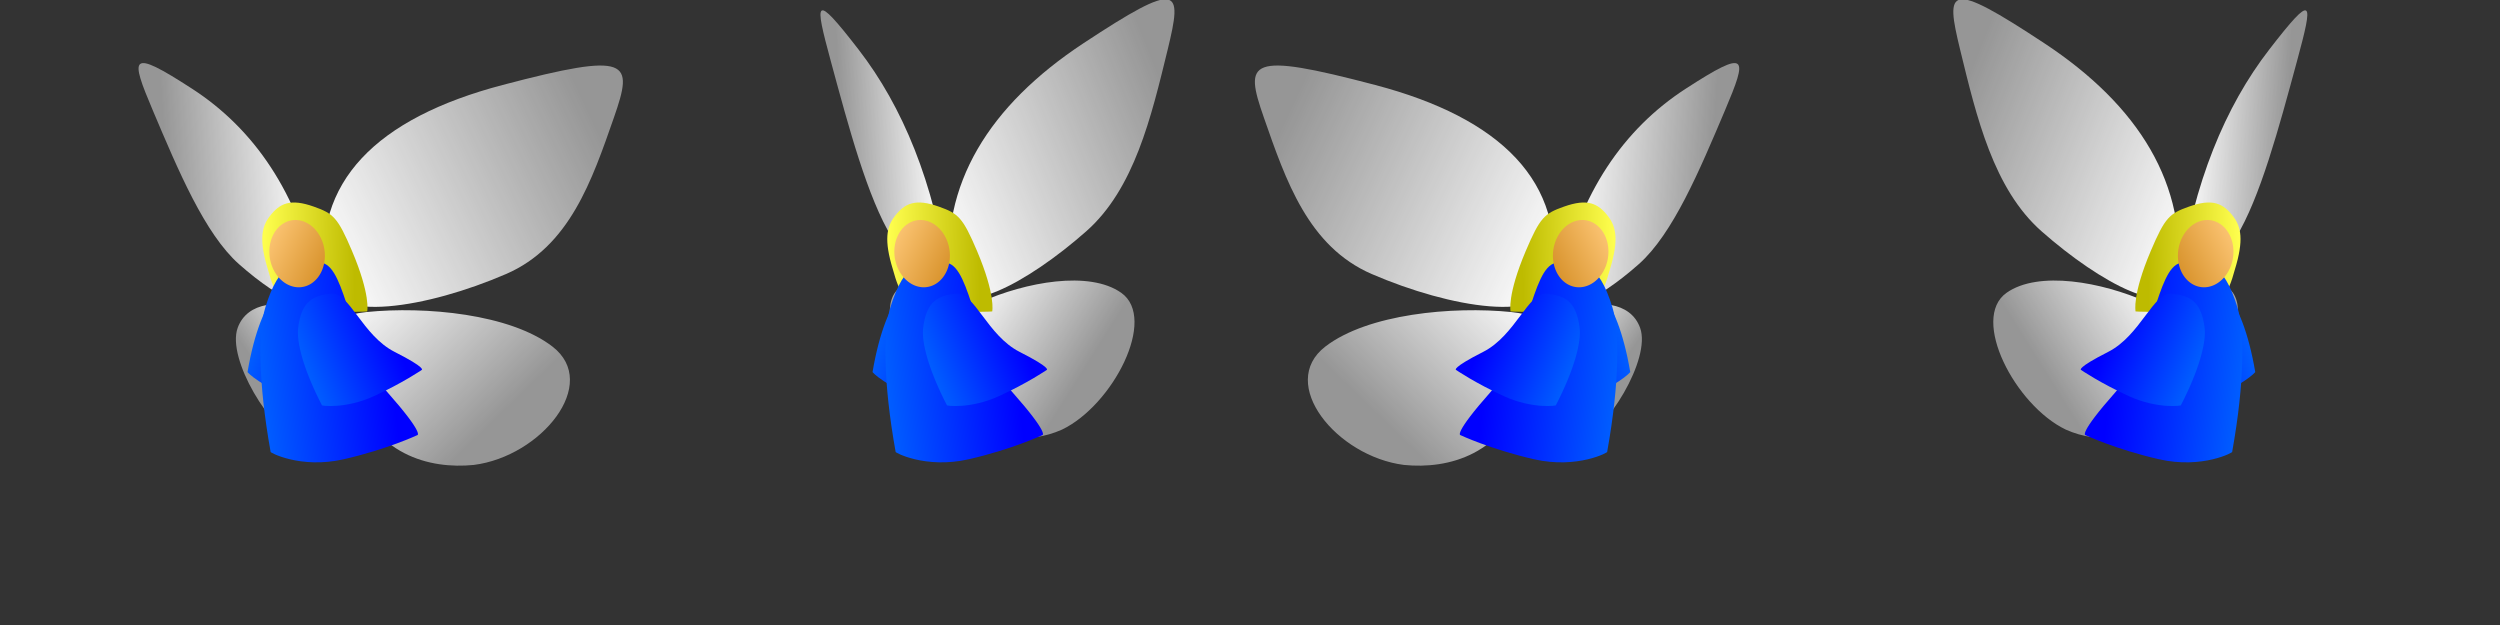 <?xml version="1.0" encoding="UTF-8" standalone="no"?>
<!-- Created with Inkscape (http://www.inkscape.org/) -->
<svg
   xmlns:dc="http://purl.org/dc/elements/1.1/"
   xmlns:cc="http://web.resource.org/cc/"
   xmlns:rdf="http://www.w3.org/1999/02/22-rdf-syntax-ns#"
   xmlns:svg="http://www.w3.org/2000/svg"
   xmlns="http://www.w3.org/2000/svg"
   xmlns:xlink="http://www.w3.org/1999/xlink"
   xmlns:sodipodi="http://inkscape.sourceforge.net/DTD/sodipodi-0.dtd"
   xmlns:inkscape="http://www.inkscape.org/namespaces/inkscape"
   width="256"
   height="64"
   id="svg2"
   sodipodi:version="0.32"
   inkscape:version="0.43"
   version="1.0"
   sodipodi:docbase="/home/nili/proj/grt/data"
   sodipodi:docname="fairy.svg"
   inkscape:export-filename="/home/nili/proj/grt/data/fairy.png"
   inkscape:export-xdpi="90"
   inkscape:export-ydpi="90">
  <rect width="100%" height="100%" fill="#333333" stroke="none"/>
  <defs
     id="defs4">
    <linearGradient
       id="linearGradient7501">
      <stop
         style="stop-color:#fac270;stop-opacity:1;"
         offset="0"
         id="stop7503" />
      <stop
         style="stop-color:#d9942e;stop-opacity:1;"
         offset="1"
         id="stop7505" />
    </linearGradient>
    <linearGradient
       id="linearGradient7493">
      <stop
         style="stop-color:#ffcd32;stop-opacity:1;"
         offset="0"
         id="stop7495" />
      <stop
         style="stop-color:#0000ff;stop-opacity:0;"
         offset="1"
         id="stop7497" />
    </linearGradient>
    <linearGradient
       id="linearGradient6612">
      <stop
         id="stop6614"
         offset="0"
         style="stop-color:#0000ff;stop-opacity:1;" />
      <stop
         id="stop6616"
         offset="1"
         style="stop-color:#005cff;stop-opacity:1;" />
    </linearGradient>
    <linearGradient
       id="linearGradient4846">
      <stop
         style="stop-color:#bebb00;stop-opacity:1;"
         offset="0"
         id="stop4848" />
      <stop
         style="stop-color:#ffff4f;stop-opacity:1;"
         offset="1"
         id="stop4850" />
    </linearGradient>
    <linearGradient
       id="linearGradient2182">
      <stop
         style="stop-color:#ffffff;stop-opacity:1;"
         offset="0"
         id="stop2184" />
      <stop
         style="stop-color:#ffffff;stop-opacity:0.485;"
         offset="1"
         id="stop2186" />
    </linearGradient>
    <linearGradient
       inkscape:collect="always"
       xlink:href="#linearGradient2182"
       id="linearGradient3947"
       gradientUnits="userSpaceOnUse"
       gradientTransform="translate(14.032,-10.096)"
       x1="13.176"
       y1="33.283"
       x2="37.134"
       y2="24.727" />
    <linearGradient
       inkscape:collect="always"
       xlink:href="#linearGradient2182"
       id="linearGradient3949"
       gradientUnits="userSpaceOnUse"
       gradientTransform="matrix(0.271,0.611,-0.611,0.271,46.549,10.05)"
       x1="13.176"
       y1="33.283"
       x2="37.134"
       y2="24.727" />
    <linearGradient
       inkscape:collect="always"
       xlink:href="#linearGradient2182"
       id="linearGradient3957"
       gradientUnits="userSpaceOnUse"
       gradientTransform="translate(14.032,-10.096)"
       x1="13.176"
       y1="33.283"
       x2="37.134"
       y2="24.727" />
    <linearGradient
       inkscape:collect="always"
       xlink:href="#linearGradient2182"
       id="linearGradient3959"
       gradientUnits="userSpaceOnUse"
       gradientTransform="matrix(0.271,0.611,-0.611,0.271,46.549,10.05)"
       x1="13.176"
       y1="33.283"
       x2="37.134"
       y2="24.727" />
    <linearGradient
       inkscape:collect="always"
       xlink:href="#linearGradient2182"
       id="linearGradient3967"
       gradientUnits="userSpaceOnUse"
       gradientTransform="translate(14.032,-10.096)"
       x1="13.176"
       y1="33.283"
       x2="37.134"
       y2="24.727" />
    <linearGradient
       inkscape:collect="always"
       xlink:href="#linearGradient2182"
       id="linearGradient3969"
       gradientUnits="userSpaceOnUse"
       gradientTransform="matrix(0.271,0.611,-0.611,0.271,46.549,10.05)"
       x1="13.176"
       y1="33.283"
       x2="37.134"
       y2="24.727" />
    <linearGradient
       inkscape:collect="always"
       xlink:href="#linearGradient6612"
       id="linearGradient4852"
       x1="66.388"
       y1="31.348"
       x2="54.41"
       y2="31.348"
       gradientUnits="userSpaceOnUse"
       gradientTransform="matrix(1.099,-0.111,0.111,1.099,-36.469,9.232)" />
    <linearGradient
       inkscape:collect="always"
       xlink:href="#linearGradient6612"
       id="linearGradient4856"
       gradientUnits="userSpaceOnUse"
       gradientTransform="matrix(0.75,-0.257,0.23,0.576,-16.865,32.916)"
       x1="66.388"
       y1="31.348"
       x2="54.41"
       y2="31.348" />
    <linearGradient
       inkscape:collect="always"
       xlink:href="#linearGradient6612"
       id="linearGradient4860"
       gradientUnits="userSpaceOnUse"
       gradientTransform="matrix(0.753,0.246,-0.163,0.598,-9.26,1.224)"
       x1="66.388"
       y1="31.348"
       x2="54.41"
       y2="31.348" />
    <linearGradient
       inkscape:collect="always"
       xlink:href="#linearGradient4846"
       id="linearGradient4864"
       gradientUnits="userSpaceOnUse"
       gradientTransform="matrix(0.796,0.151,-1.529959e-2,0.59,-15.981,-1.418)"
       x1="66.388"
       y1="31.348"
       x2="54.41"
       y2="31.348" />
    <linearGradient
       inkscape:collect="always"
       xlink:href="#linearGradient7501"
       id="linearGradient7507"
       x1="53.785"
       y1="22.859"
       x2="60.138"
       y2="22.859"
       gradientUnits="userSpaceOnUse" />
    <linearGradient
       inkscape:collect="always"
       xlink:href="#linearGradient2182"
       id="linearGradient7646"
       gradientUnits="userSpaceOnUse"
       gradientTransform="translate(14.032,-10.096)"
       x1="13.176"
       y1="33.283"
       x2="37.134"
       y2="24.727" />
    <linearGradient
       inkscape:collect="always"
       xlink:href="#linearGradient2182"
       id="linearGradient7648"
       gradientUnits="userSpaceOnUse"
       gradientTransform="matrix(0.271,0.611,-0.611,0.271,46.549,10.05)"
       x1="13.176"
       y1="33.283"
       x2="37.134"
       y2="24.727" />
    <linearGradient
       inkscape:collect="always"
       xlink:href="#linearGradient2182"
       id="linearGradient7650"
       gradientUnits="userSpaceOnUse"
       gradientTransform="translate(14.032,-10.096)"
       x1="13.176"
       y1="33.283"
       x2="37.134"
       y2="24.727" />
    <linearGradient
       inkscape:collect="always"
       xlink:href="#linearGradient2182"
       id="linearGradient7652"
       gradientUnits="userSpaceOnUse"
       gradientTransform="matrix(0.271,0.611,-0.611,0.271,46.549,10.05)"
       x1="13.176"
       y1="33.283"
       x2="37.134"
       y2="24.727" />
    <linearGradient
       inkscape:collect="always"
       xlink:href="#linearGradient6612"
       id="linearGradient7654"
       gradientUnits="userSpaceOnUse"
       gradientTransform="matrix(0.753,0.246,-0.163,0.598,54.741,1.224)"
       x1="66.388"
       y1="31.348"
       x2="54.41"
       y2="31.348" />
    <linearGradient
       inkscape:collect="always"
       xlink:href="#linearGradient4846"
       id="linearGradient7656"
       gradientUnits="userSpaceOnUse"
       gradientTransform="matrix(0.796,0.151,-1.529959e-2,0.59,48.019,-1.418)"
       x1="66.388"
       y1="31.348"
       x2="54.41"
       y2="31.348" />
    <linearGradient
       inkscape:collect="always"
       xlink:href="#linearGradient6612"
       id="linearGradient7658"
       gradientUnits="userSpaceOnUse"
       gradientTransform="matrix(1.099,-0.111,0.111,1.099,27.531,9.232)"
       x1="66.388"
       y1="31.348"
       x2="54.41"
       y2="31.348" />
    <linearGradient
       inkscape:collect="always"
       xlink:href="#linearGradient6612"
       id="linearGradient7660"
       gradientUnits="userSpaceOnUse"
       gradientTransform="matrix(0.75,-0.257,0.23,0.576,47.135,32.916)"
       x1="66.388"
       y1="31.348"
       x2="54.41"
       y2="31.348" />
    <linearGradient
       inkscape:collect="always"
       xlink:href="#linearGradient7501"
       id="linearGradient7662"
       gradientUnits="userSpaceOnUse"
       x1="53.785"
       y1="22.859"
       x2="60.138"
       y2="22.859" />
    <linearGradient
       inkscape:collect="always"
       xlink:href="#linearGradient2182"
       id="linearGradient7686"
       gradientUnits="userSpaceOnUse"
       gradientTransform="translate(14.032,-10.096)"
       x1="13.176"
       y1="33.283"
       x2="37.134"
       y2="24.727" />
    <linearGradient
       inkscape:collect="always"
       xlink:href="#linearGradient2182"
       id="linearGradient7688"
       gradientUnits="userSpaceOnUse"
       gradientTransform="matrix(0.271,0.611,-0.611,0.271,46.549,10.05)"
       x1="13.176"
       y1="33.283"
       x2="37.134"
       y2="24.727" />
    <linearGradient
       inkscape:collect="always"
       xlink:href="#linearGradient2182"
       id="linearGradient7690"
       gradientUnits="userSpaceOnUse"
       gradientTransform="translate(14.032,-10.096)"
       x1="13.176"
       y1="33.283"
       x2="37.134"
       y2="24.727" />
    <linearGradient
       inkscape:collect="always"
       xlink:href="#linearGradient2182"
       id="linearGradient7692"
       gradientUnits="userSpaceOnUse"
       gradientTransform="matrix(0.271,0.611,-0.611,0.271,46.549,10.05)"
       x1="13.176"
       y1="33.283"
       x2="37.134"
       y2="24.727" />
    <linearGradient
       inkscape:collect="always"
       xlink:href="#linearGradient6612"
       id="linearGradient7694"
       gradientUnits="userSpaceOnUse"
       gradientTransform="matrix(-0.753,0.246,0.163,0.598,265.545,1.224)"
       x1="66.388"
       y1="31.348"
       x2="54.41"
       y2="31.348" />
    <linearGradient
       inkscape:collect="always"
       xlink:href="#linearGradient4846"
       id="linearGradient7696"
       gradientUnits="userSpaceOnUse"
       gradientTransform="matrix(-0.796,0.151,1.529959e-2,0.59,272.267,-1.418)"
       x1="66.388"
       y1="31.348"
       x2="54.41"
       y2="31.348" />
    <linearGradient
       inkscape:collect="always"
       xlink:href="#linearGradient6612"
       id="linearGradient7698"
       gradientUnits="userSpaceOnUse"
       gradientTransform="matrix(-1.099,-0.111,-0.111,1.099,292.755,9.232)"
       x1="66.388"
       y1="31.348"
       x2="54.41"
       y2="31.348" />
    <linearGradient
       inkscape:collect="always"
       xlink:href="#linearGradient6612"
       id="linearGradient7700"
       gradientUnits="userSpaceOnUse"
       gradientTransform="matrix(-0.75,-0.257,-0.23,0.576,273.151,32.916)"
       x1="66.388"
       y1="31.348"
       x2="54.41"
       y2="31.348" />
    <linearGradient
       inkscape:collect="always"
       xlink:href="#linearGradient7501"
       id="linearGradient7702"
       gradientUnits="userSpaceOnUse"
       x1="53.785"
       y1="22.859"
       x2="60.138"
       y2="22.859" />
    <linearGradient
       inkscape:collect="always"
       xlink:href="#linearGradient2182"
       id="linearGradient7744"
       gradientUnits="userSpaceOnUse"
       gradientTransform="translate(14.032,-10.096)"
       x1="13.176"
       y1="33.283"
       x2="37.134"
       y2="24.727" />
    <linearGradient
       inkscape:collect="always"
       xlink:href="#linearGradient2182"
       id="linearGradient7746"
       gradientUnits="userSpaceOnUse"
       gradientTransform="matrix(0.271,0.611,-0.611,0.271,46.549,10.05)"
       x1="13.176"
       y1="33.283"
       x2="37.134"
       y2="24.727" />
    <linearGradient
       inkscape:collect="always"
       xlink:href="#linearGradient2182"
       id="linearGradient7748"
       gradientUnits="userSpaceOnUse"
       gradientTransform="translate(14.032,-10.096)"
       x1="13.176"
       y1="33.283"
       x2="37.134"
       y2="24.727" />
    <linearGradient
       inkscape:collect="always"
       xlink:href="#linearGradient2182"
       id="linearGradient7750"
       gradientUnits="userSpaceOnUse"
       gradientTransform="matrix(0.271,0.611,-0.611,0.271,46.549,10.05)"
       x1="13.176"
       y1="33.283"
       x2="37.134"
       y2="24.727" />
    <linearGradient
       inkscape:collect="always"
       xlink:href="#linearGradient6612"
       id="linearGradient7752"
       gradientUnits="userSpaceOnUse"
       gradientTransform="matrix(-0.753,0.246,0.163,0.598,201.545,1.224)"
       x1="66.388"
       y1="31.348"
       x2="54.41"
       y2="31.348" />
    <linearGradient
       inkscape:collect="always"
       xlink:href="#linearGradient4846"
       id="linearGradient7754"
       gradientUnits="userSpaceOnUse"
       gradientTransform="matrix(-0.796,0.151,1.529959e-2,0.59,208.267,-1.418)"
       x1="66.388"
       y1="31.348"
       x2="54.41"
       y2="31.348" />
    <linearGradient
       inkscape:collect="always"
       xlink:href="#linearGradient6612"
       id="linearGradient7756"
       gradientUnits="userSpaceOnUse"
       gradientTransform="matrix(-1.099,-0.111,-0.111,1.099,228.755,9.232)"
       x1="66.388"
       y1="31.348"
       x2="54.41"
       y2="31.348" />
    <linearGradient
       inkscape:collect="always"
       xlink:href="#linearGradient6612"
       id="linearGradient7758"
       gradientUnits="userSpaceOnUse"
       gradientTransform="matrix(-0.75,-0.257,-0.23,0.576,209.151,32.916)"
       x1="66.388"
       y1="31.348"
       x2="54.41"
       y2="31.348" />
    <linearGradient
       inkscape:collect="always"
       xlink:href="#linearGradient7501"
       id="linearGradient7760"
       gradientUnits="userSpaceOnUse"
       x1="53.785"
       y1="22.859"
       x2="60.138"
       y2="22.859" />
    <linearGradient
       inkscape:collect="always"
       xlink:href="#linearGradient2182"
       id="linearGradient7788"
       gradientUnits="userSpaceOnUse"
       gradientTransform="translate(14.032,-10.096)"
       x1="13.176"
       y1="33.283"
       x2="37.134"
       y2="24.727" />
    <linearGradient
       inkscape:collect="always"
       xlink:href="#linearGradient2182"
       id="linearGradient7790"
       gradientUnits="userSpaceOnUse"
       gradientTransform="matrix(0.271,0.611,-0.611,0.271,46.549,10.05)"
       x1="13.176"
       y1="33.283"
       x2="37.134"
       y2="24.727" />
    <linearGradient
       inkscape:collect="always"
       xlink:href="#linearGradient2182"
       id="linearGradient7792"
       gradientUnits="userSpaceOnUse"
       gradientTransform="translate(14.032,-10.096)"
       x1="13.176"
       y1="33.283"
       x2="37.134"
       y2="24.727" />
    <linearGradient
       inkscape:collect="always"
       xlink:href="#linearGradient2182"
       id="linearGradient7794"
       gradientUnits="userSpaceOnUse"
       gradientTransform="matrix(0.271,0.611,-0.611,0.271,46.549,10.05)"
       x1="13.176"
       y1="33.283"
       x2="37.134"
       y2="24.727" />
    <linearGradient
       inkscape:collect="always"
       xlink:href="#linearGradient6612"
       id="linearGradient7796"
       gradientUnits="userSpaceOnUse"
       gradientTransform="matrix(-0.753,0.246,0.163,0.598,265.545,1.224)"
       x1="66.388"
       y1="31.348"
       x2="54.41"
       y2="31.348" />
    <linearGradient
       inkscape:collect="always"
       xlink:href="#linearGradient4846"
       id="linearGradient7798"
       gradientUnits="userSpaceOnUse"
       gradientTransform="matrix(-0.796,0.151,1.529959e-2,0.59,272.267,-1.418)"
       x1="66.388"
       y1="31.348"
       x2="54.41"
       y2="31.348" />
    <linearGradient
       inkscape:collect="always"
       xlink:href="#linearGradient6612"
       id="linearGradient7800"
       gradientUnits="userSpaceOnUse"
       gradientTransform="matrix(-1.099,-0.111,-0.111,1.099,292.755,9.232)"
       x1="66.388"
       y1="31.348"
       x2="54.41"
       y2="31.348" />
    <linearGradient
       inkscape:collect="always"
       xlink:href="#linearGradient6612"
       id="linearGradient7802"
       gradientUnits="userSpaceOnUse"
       gradientTransform="matrix(-0.75,-0.257,-0.23,0.576,273.151,32.916)"
       x1="66.388"
       y1="31.348"
       x2="54.41"
       y2="31.348" />
    <linearGradient
       inkscape:collect="always"
       xlink:href="#linearGradient7501"
       id="linearGradient7804"
       gradientUnits="userSpaceOnUse"
       x1="53.785"
       y1="22.859"
       x2="60.138"
       y2="22.859" />
    <linearGradient
       inkscape:collect="always"
       xlink:href="#linearGradient2182"
       id="linearGradient7824"
       gradientUnits="userSpaceOnUse"
       gradientTransform="translate(14.032,-10.096)"
       x1="13.176"
       y1="33.283"
       x2="37.134"
       y2="24.727" />
    <linearGradient
       inkscape:collect="always"
       xlink:href="#linearGradient2182"
       id="linearGradient7826"
       gradientUnits="userSpaceOnUse"
       gradientTransform="matrix(0.271,0.611,-0.611,0.271,46.549,10.05)"
       x1="13.176"
       y1="33.283"
       x2="37.134"
       y2="24.727" />
    <linearGradient
       inkscape:collect="always"
       xlink:href="#linearGradient2182"
       id="linearGradient7828"
       gradientUnits="userSpaceOnUse"
       gradientTransform="translate(14.032,-10.096)"
       x1="13.176"
       y1="33.283"
       x2="37.134"
       y2="24.727" />
    <linearGradient
       inkscape:collect="always"
       xlink:href="#linearGradient2182"
       id="linearGradient7830"
       gradientUnits="userSpaceOnUse"
       gradientTransform="matrix(0.271,0.611,-0.611,0.271,46.549,10.05)"
       x1="13.176"
       y1="33.283"
       x2="37.134"
       y2="24.727" />
    <linearGradient
       inkscape:collect="always"
       xlink:href="#linearGradient6612"
       id="linearGradient7832"
       gradientUnits="userSpaceOnUse"
       gradientTransform="matrix(-0.753,0.246,0.163,0.598,201.545,1.224)"
       x1="66.388"
       y1="31.348"
       x2="54.41"
       y2="31.348" />
    <linearGradient
       inkscape:collect="always"
       xlink:href="#linearGradient4846"
       id="linearGradient7834"
       gradientUnits="userSpaceOnUse"
       gradientTransform="matrix(-0.796,0.151,1.529959e-2,0.59,208.267,-1.418)"
       x1="66.388"
       y1="31.348"
       x2="54.41"
       y2="31.348" />
    <linearGradient
       inkscape:collect="always"
       xlink:href="#linearGradient6612"
       id="linearGradient7836"
       gradientUnits="userSpaceOnUse"
       gradientTransform="matrix(-1.099,-0.111,-0.111,1.099,228.755,9.232)"
       x1="66.388"
       y1="31.348"
       x2="54.41"
       y2="31.348" />
    <linearGradient
       inkscape:collect="always"
       xlink:href="#linearGradient6612"
       id="linearGradient7838"
       gradientUnits="userSpaceOnUse"
       gradientTransform="matrix(-0.75,-0.257,-0.23,0.576,209.151,32.916)"
       x1="66.388"
       y1="31.348"
       x2="54.41"
       y2="31.348" />
    <linearGradient
       inkscape:collect="always"
       xlink:href="#linearGradient7501"
       id="linearGradient7840"
       gradientUnits="userSpaceOnUse"
       x1="53.785"
       y1="22.859"
       x2="60.138"
       y2="22.859" />
  </defs>
  <sodipodi:namedview
     id="base"
     pagecolor="#000000"
     bordercolor="#666666"
     borderopacity="1.0"
     inkscape:pageopacity="0"
     inkscape:pageshadow="2"
     inkscape:zoom="2.921875"
     inkscape:cx="116.05233"
     inkscape:cy="33.39275"
     inkscape:document-units="px"
     inkscape:current-layer="layer1"
     showguides="true"
     inkscape:guide-bbox="true"
     inkscape:window-width="1016"
     inkscape:window-height="735"
     inkscape:window-x="0"
     inkscape:window-y="0"
     inkscape:grid-bbox="true"
     gridspacingx="64px"
     gridspacingy="64px"
     inkscape:grid-points="true"
     showgrid="true">
    <sodipodi:guide
       orientation="vertical"
       position="15.914"
       id="guide7509" />
    <sodipodi:guide
       orientation="vertical"
       position="48.086"
       id="guide7511" />
    <sodipodi:guide
       orientation="horizontal"
       position="15.851"
       id="guide7515" />
    <sodipodi:guide
       orientation="horizontal"
       position="47.796"
       id="guide7517" />
  </sodipodi:namedview>
  <g
     inkscape:label="Layer 1"
     inkscape:groupmode="layer"
     id="layer1">
    <g
       id="g3943"
       transform="matrix(0.993,0.12,-0.12,0.993,3.041,-56.348)">
      <path
         sodipodi:nodetypes="csssc"
         id="path1307"
         d="M 52.193,12.749 C 50.139,18.351 48.021,24.299 42.695,26.353 C 36.129,28.885 28.195,29.634 27.893,25.583 C 27.209,16.387 32.808,10.994 43.209,8.898 C 53.823,6.759 54.062,7.649 52.193,12.749 z "
         style="fill:url(#linearGradient3947);fill-opacity:1;stroke-width:70.866;stroke-linejoin:round;stroke-miterlimit:4" />
      <path
         style="fill:url(#linearGradient3949);fill-opacity:1;stroke-width:70.866;stroke-linejoin:round;stroke-miterlimit:4"
         d="M 39.247,43.707 C 35.618,43.782 31.082,42.047 29.517,35.524 C 28.419,30.951 27.49,28.882 31.118,28.802 C 35.976,28.698 42.86,30.061 46.188,33.384 C 49.978,37.169 44.789,43.432 39.247,43.707 z "
         id="path3939"
         sodipodi:nodetypes="csssc" />
    </g>
    <g
       transform="matrix(1.246,-0.102,5.754712e-2,1.106,-2.905,3.273)"
       id="g3951">
      <path
         style="fill:url(#linearGradient3957);fill-opacity:1;stroke-width:70.866;stroke-linejoin:round;stroke-miterlimit:4"
         d="M 52.193,12.749 C 50.139,18.351 48.021,24.299 42.695,26.353 C 36.129,28.885 28.195,29.634 27.893,25.583 C 27.209,16.387 32.808,10.994 43.209,8.898 C 53.823,6.759 54.062,7.649 52.193,12.749 z "
         id="path3953"
         sodipodi:nodetypes="csssc" />
      <path
         sodipodi:nodetypes="csssc"
         id="path3955"
         d="M 39.247,43.707 C 35.618,43.782 31.082,42.047 29.517,35.524 C 28.419,30.951 27.49,28.882 31.118,28.802 C 35.976,28.698 42.86,30.061 46.188,33.384 C 49.978,37.169 44.789,43.432 39.247,43.707 z "
         style="fill:url(#linearGradient3959);fill-opacity:1;stroke-width:70.866;stroke-linejoin:round;stroke-miterlimit:4" />
    </g>
    <g
       id="g3961"
       transform="matrix(-0.558,-0.189,0.258,1.023,41.495,8.157)">
      <path
         sodipodi:nodetypes="csssc"
         id="path3963"
         d="M 52.193,12.749 C 50.139,18.351 48.021,24.299 42.695,26.353 C 36.129,28.885 28.195,29.634 27.893,25.583 C 27.209,16.387 32.808,10.994 43.209,8.898 C 53.823,6.759 54.062,7.649 52.193,12.749 z "
         style="fill:url(#linearGradient3967);fill-opacity:1;stroke-width:70.866;stroke-linejoin:round;stroke-miterlimit:4" />
      <path
         style="fill:url(#linearGradient3969);fill-opacity:1;stroke-width:70.866;stroke-linejoin:round;stroke-miterlimit:4"
         d="M 39.247,43.707 C 35.618,43.782 31.082,42.047 29.517,35.524 C 28.419,30.951 27.49,28.882 31.118,28.802 C 35.976,28.698 42.86,30.061 46.188,33.384 C 49.978,37.169 44.789,43.432 39.247,43.707 z "
         id="path3965"
         sodipodi:nodetypes="csssc" />
    </g>
    <path
       sodipodi:nodetypes="cssscsc"
       id="path4858"
       d="M 25.35,38.084 C 26.05,33.964 27.186,31.329 28.167,30.308 C 30.125,28.272 31.441,28.592 33.006,29.55 C 34.57,30.508 32.958,34.886 34.581,38.205 C 36.205,41.524 35.69,41.356 35.69,41.356 C 35.69,41.356 33.331,41.253 30.154,40.548 C 26.977,39.843 25.221,38.042 25.35,38.084 z "
       style="fill:url(#linearGradient4860);fill-opacity:1;fill-rule:evenodd;stroke:none;stroke-width:1px;stroke-linecap:butt;stroke-linejoin:miter;stroke-opacity:1" />
    <path
       sodipodi:nodetypes="cssscsc"
       id="path4862"
       d="M 27.435,27.598 C 26.501,24.572 26.804,23.218 27.594,22.178 C 28.644,20.795 29.73,20.307 32.129,21.155 C 34.134,21.863 34.582,22.257 36.037,25.677 C 37.98,30.24 37.602,31.892 37.602,31.892 C 37.602,31.892 35.273,32.058 31.997,31.741 C 28.722,31.424 28.128,30.117 27.435,27.598 z "
       style="fill:url(#linearGradient4864);fill-opacity:1;fill-rule:evenodd;stroke:none;stroke-width:1px;stroke-linecap:butt;stroke-linejoin:miter;stroke-opacity:1" />
    <path
       style="fill:url(#linearGradient4852);fill-opacity:1;fill-rule:evenodd;stroke:none;stroke-width:1px;stroke-linecap:butt;stroke-linejoin:miter;stroke-opacity:1"
       d="M 27.71,46.264 C 26.404,38.985 26.453,33.855 27.167,31.495 C 28.592,26.79 30.454,26.412 32.976,26.917 C 35.498,27.422 35.77,35.757 39.632,40.118 C 43.494,44.479 42.741,44.555 42.741,44.555 C 42.741,44.555 39.657,46.007 35.199,47.028 C 30.741,48.048 27.522,46.283 27.71,46.264 z "
       id="path3971"
       sodipodi:nodetypes="cssscsc" />
    <path
       style="fill:url(#linearGradient4856);fill-opacity:1;fill-rule:evenodd;stroke:none;stroke-width:1px;stroke-linecap:butt;stroke-linejoin:miter;stroke-opacity:1"
       d="M 32.964,41.495 C 31.041,37.785 30.361,34.997 30.529,33.591 C 30.866,30.787 32.109,30.249 33.935,30.071 C 35.76,29.894 37.111,34.36 40.406,36.032 C 43.701,37.703 43.188,37.879 43.188,37.879 C 43.188,37.879 41.244,39.217 38.283,40.568 C 35.322,41.919 32.836,41.539 32.964,41.495 z "
       id="path4854"
       sodipodi:nodetypes="cssscsc" />
    <path
       sodipodi:type="arc"
       style="fill:url(#linearGradient7507);fill-opacity:1;stroke:none;stroke-width:70.866;stroke-linejoin:round;stroke-miterlimit:4;stroke-dasharray:none"
       id="path6618"
       sodipodi:cx="56.9618"
       sodipodi:cy="22.859241"
       sodipodi:rx="3.1763086"
       sodipodi:ry="3.2065592"
       d="M 60.138 22.859 A 3.176 3.207 0 1 1  53.785,22.859 A 3.176 3.207 0 1 1  60.138 22.859 z"
       transform="matrix(0.779,0.59,-0.437,0.901,-3.959,-28.23)" />
    <g
       id="g7606"
       transform="matrix(0.94,-0.394,4.340526e-2,1.092,69.954,11.729)">
      <path
         sodipodi:nodetypes="csssc"
         id="path7608"
         d="M 52.193,12.749 C 50.139,18.351 48.021,24.299 42.695,26.353 C 36.129,28.885 28.195,29.634 27.893,25.583 C 27.209,16.387 32.808,10.994 43.209,8.898 C 53.823,6.759 54.062,7.649 52.193,12.749 z "
         style="fill:url(#linearGradient7646);fill-opacity:1;stroke-width:70.866;stroke-linejoin:round;stroke-miterlimit:4" />
      <path
         style="fill:url(#linearGradient7648);fill-opacity:1;stroke-width:70.866;stroke-linejoin:round;stroke-miterlimit:4"
         d="M 39.247,43.707 C 35.618,43.782 31.082,42.047 29.517,35.524 C 28.419,30.951 27.49,28.882 31.118,28.802 C 35.976,28.698 42.86,30.061 46.188,33.384 C 49.978,37.169 44.789,43.432 39.247,43.707 z "
         id="path7610"
         sodipodi:nodetypes="csssc" />
    </g>
    <g
       transform="matrix(-0.397,-0.341,0.184,1.093,103.44,10.091)"
       id="g7612">
      <path
         style="fill:url(#linearGradient7650);fill-opacity:1;stroke-width:70.866;stroke-linejoin:round;stroke-miterlimit:4"
         d="M 52.193,12.749 C 50.139,18.351 48.021,24.299 42.695,26.353 C 36.129,28.885 28.195,29.634 27.893,25.583 C 27.209,16.387 32.808,10.994 43.209,8.898 C 53.823,6.759 54.062,7.649 52.193,12.749 z "
         id="path7614"
         sodipodi:nodetypes="csssc" />
      <path
         sodipodi:nodetypes="csssc"
         id="path7616"
         d="M 39.247,43.707 C 35.618,43.782 31.082,42.047 29.517,35.524 C 28.419,30.951 27.49,28.882 31.118,28.802 C 35.976,28.698 42.86,30.061 46.188,33.384 C 49.978,37.169 44.789,43.432 39.247,43.707 z "
         style="fill:url(#linearGradient7652);fill-opacity:1;stroke-width:70.866;stroke-linejoin:round;stroke-miterlimit:4" />
    </g>
    <path
       style="fill:url(#linearGradient7654);fill-opacity:1;fill-rule:evenodd;stroke:none;stroke-width:1px;stroke-linecap:butt;stroke-linejoin:miter;stroke-opacity:1"
       d="M 89.351,38.084 C 90.05,33.964 91.186,31.329 92.168,30.308 C 94.125,28.272 95.442,28.592 97.006,29.55 C 98.57,30.508 96.958,34.886 98.582,38.205 C 100.206,41.524 99.69,41.356 99.69,41.356 C 99.69,41.356 97.332,41.253 94.155,40.548 C 90.978,39.843 89.222,38.042 89.351,38.084 z "
       id="path7618"
       sodipodi:nodetypes="cssscsc" />
    <path
       style="fill:url(#linearGradient7656);fill-opacity:1;fill-rule:evenodd;stroke:none;stroke-width:1px;stroke-linecap:butt;stroke-linejoin:miter;stroke-opacity:1"
       d="M 91.435,27.598 C 90.501,24.572 90.804,23.218 91.595,22.178 C 92.645,20.795 93.73,20.307 96.13,21.155 C 98.134,21.863 98.582,22.257 100.038,25.677 C 101.98,30.24 101.603,31.892 101.603,31.892 C 101.603,31.892 99.273,32.058 95.998,31.741 C 92.723,31.424 92.129,30.117 91.435,27.598 z "
       id="path7620"
       sodipodi:nodetypes="cssscsc" />
    <path
       sodipodi:nodetypes="cssscsc"
       id="path7622"
       d="M 91.711,46.264 C 90.404,38.985 90.453,33.855 91.168,31.495 C 92.592,26.79 94.455,26.412 96.976,26.917 C 99.498,27.422 99.771,35.757 103.632,40.118 C 107.494,44.479 106.742,44.555 106.742,44.555 C 106.742,44.555 103.658,46.007 99.2,47.028 C 94.742,48.048 91.522,46.283 91.711,46.264 z "
       style="fill:url(#linearGradient7658);fill-opacity:1;fill-rule:evenodd;stroke:none;stroke-width:1px;stroke-linecap:butt;stroke-linejoin:miter;stroke-opacity:1" />
    <path
       sodipodi:nodetypes="cssscsc"
       id="path7624"
       d="M 96.964,41.495 C 95.041,37.785 94.361,34.997 94.53,33.591 C 94.866,30.787 96.11,30.249 97.935,30.071 C 99.761,29.894 101.111,34.36 104.406,36.032 C 107.702,37.703 107.189,37.879 107.189,37.879 C 107.189,37.879 105.244,39.217 102.283,40.568 C 99.323,41.919 96.836,41.539 96.964,41.495 z "
       style="fill:url(#linearGradient7660);fill-opacity:1;fill-rule:evenodd;stroke:none;stroke-width:1px;stroke-linecap:butt;stroke-linejoin:miter;stroke-opacity:1" />
    <path
       transform="matrix(0.779,0.59,-0.437,0.901,60.042,-28.23)"
       d="M 60.138 22.859 A 3.176 3.207 0 1 1  53.785,22.859 A 3.176 3.207 0 1 1  60.138 22.859 z"
       sodipodi:ry="3.2065592"
       sodipodi:rx="3.1763086"
       sodipodi:cy="22.859241"
       sodipodi:cx="56.9618"
       id="path7626"
       style="fill:url(#linearGradient7662);fill-opacity:1;stroke:none;stroke-width:70.866;stroke-linejoin:round;stroke-miterlimit:4;stroke-dasharray:none"
       sodipodi:type="arc" />
    <g
       id="g7775"
       transform="translate(-64,0)">
      <g
         transform="matrix(-1.246,-0.102,-5.754712e-2,1.106,259.19,3.273)"
         id="g7664">
        <path
           style="fill:url(#linearGradient7788);fill-opacity:1;stroke-width:70.866;stroke-linejoin:round;stroke-miterlimit:4"
           d="M 52.193,12.749 C 50.139,18.351 48.021,24.299 42.695,26.353 C 36.129,28.885 28.195,29.634 27.893,25.583 C 27.209,16.387 32.808,10.994 43.209,8.898 C 53.823,6.759 54.062,7.649 52.193,12.749 z "
           id="path7666"
           sodipodi:nodetypes="csssc" />
        <path
           sodipodi:nodetypes="csssc"
           id="path7668"
           d="M 39.247,43.707 C 35.618,43.782 31.082,42.047 29.517,35.524 C 28.419,30.951 27.49,28.882 31.118,28.802 C 35.976,28.698 42.86,30.061 46.188,33.384 C 49.978,37.169 44.789,43.432 39.247,43.707 z "
           style="fill:url(#linearGradient7790);fill-opacity:1;stroke-width:70.866;stroke-linejoin:round;stroke-miterlimit:4" />
      </g>
      <g
         id="g7670"
         transform="matrix(0.558,-0.189,-0.258,1.023,214.79,8.157)">
        <path
           sodipodi:nodetypes="csssc"
           id="path7672"
           d="M 52.193,12.749 C 50.139,18.351 48.021,24.299 42.695,26.353 C 36.129,28.885 28.195,29.634 27.893,25.583 C 27.209,16.387 32.808,10.994 43.209,8.898 C 53.823,6.759 54.062,7.649 52.193,12.749 z "
           style="fill:url(#linearGradient7792);fill-opacity:1;stroke-width:70.866;stroke-linejoin:round;stroke-miterlimit:4" />
        <path
           style="fill:url(#linearGradient7794);fill-opacity:1;stroke-width:70.866;stroke-linejoin:round;stroke-miterlimit:4"
           d="M 39.247,43.707 C 35.618,43.782 31.082,42.047 29.517,35.524 C 28.419,30.951 27.49,28.882 31.118,28.802 C 35.976,28.698 42.86,30.061 46.188,33.384 C 49.978,37.169 44.789,43.432 39.247,43.707 z "
           id="path7674"
           sodipodi:nodetypes="csssc" />
      </g>
      <path
         sodipodi:nodetypes="cssscsc"
         id="path7676"
         d="M 230.935,38.084 C 230.236,33.964 229.1,31.329 228.118,30.308 C 226.161,28.272 224.844,28.592 223.28,29.55 C 221.716,30.508 223.328,34.886 221.704,38.205 C 220.08,41.524 220.596,41.356 220.596,41.356 C 220.596,41.356 222.954,41.253 226.131,40.548 C 229.308,39.843 231.064,38.042 230.935,38.084 z "
         style="fill:url(#linearGradient7796);fill-opacity:1;fill-rule:evenodd;stroke:none;stroke-width:1px;stroke-linecap:butt;stroke-linejoin:miter;stroke-opacity:1" />
      <path
         sodipodi:nodetypes="cssscsc"
         id="path7678"
         d="M 228.851,27.598 C 229.785,24.572 229.481,23.218 228.691,22.178 C 227.641,20.795 226.556,20.307 224.156,21.155 C 222.152,21.863 221.703,22.257 220.248,25.677 C 218.306,30.24 218.683,31.892 218.683,31.892 C 218.683,31.892 221.013,32.058 224.288,31.741 C 227.563,31.424 228.157,30.117 228.851,27.598 z "
         style="fill:url(#linearGradient7798);fill-opacity:1;fill-rule:evenodd;stroke:none;stroke-width:1px;stroke-linecap:butt;stroke-linejoin:miter;stroke-opacity:1" />
      <path
         style="fill:url(#linearGradient7800);fill-opacity:1;fill-rule:evenodd;stroke:none;stroke-width:1px;stroke-linecap:butt;stroke-linejoin:miter;stroke-opacity:1"
         d="M 228.575,46.264 C 229.881,38.985 229.833,33.855 229.118,31.495 C 227.693,26.79 225.831,26.412 223.309,26.917 C 220.788,27.422 220.515,35.757 216.653,40.118 C 212.792,44.479 213.544,44.555 213.544,44.555 C 213.544,44.555 216.628,46.007 221.086,47.028 C 225.544,48.048 228.763,46.283 228.575,46.264 z "
         id="path7680"
         sodipodi:nodetypes="cssscsc" />
      <path
         style="fill:url(#linearGradient7802);fill-opacity:1;fill-rule:evenodd;stroke:none;stroke-width:1px;stroke-linecap:butt;stroke-linejoin:miter;stroke-opacity:1"
         d="M 223.321,41.495 C 225.244,37.785 225.925,34.997 225.756,33.591 C 225.42,30.787 224.176,30.249 222.351,30.071 C 220.525,29.894 219.175,34.36 215.879,36.032 C 212.584,37.703 213.097,37.879 213.097,37.879 C 213.097,37.879 215.042,39.217 218.002,40.568 C 220.963,41.919 223.45,41.539 223.321,41.495 z "
         id="path7682"
         sodipodi:nodetypes="cssscsc" />
      <path
         sodipodi:type="arc"
         style="fill:url(#linearGradient7804);fill-opacity:1;stroke:none;stroke-width:70.866;stroke-linejoin:round;stroke-miterlimit:4;stroke-dasharray:none"
         id="path7684"
         sodipodi:cx="56.9618"
         sodipodi:cy="22.859241"
         sodipodi:rx="3.1763086"
         sodipodi:ry="3.2065592"
         d="M 60.138 22.859 A 3.176 3.207 0 1 1  53.785,22.859 A 3.176 3.207 0 1 1  60.138 22.859 z"
         transform="matrix(-0.779,0.59,0.437,0.901,260.244,-28.23)" />
    </g>
    <g
       id="g7762"
       transform="translate(64,0)">
      <g
         id="g7704"
         transform="matrix(-0.94,-0.394,-4.340526e-2,1.092,186.332,11.729)">
        <path
           sodipodi:nodetypes="csssc"
           id="path7706"
           d="M 52.193,12.749 C 50.139,18.351 48.021,24.299 42.695,26.353 C 36.129,28.885 28.195,29.634 27.893,25.583 C 27.209,16.387 32.808,10.994 43.209,8.898 C 53.823,6.759 54.062,7.649 52.193,12.749 z "
           style="fill:url(#linearGradient7824);fill-opacity:1;stroke-width:70.866;stroke-linejoin:round;stroke-miterlimit:4" />
        <path
           style="fill:url(#linearGradient7826);fill-opacity:1;stroke-width:70.866;stroke-linejoin:round;stroke-miterlimit:4"
           d="M 39.247,43.707 C 35.618,43.782 31.082,42.047 29.517,35.524 C 28.419,30.951 27.49,28.882 31.118,28.802 C 35.976,28.698 42.86,30.061 46.188,33.384 C 49.978,37.169 44.789,43.432 39.247,43.707 z "
           id="path7708"
           sodipodi:nodetypes="csssc" />
      </g>
      <g
         transform="matrix(0.397,-0.341,-0.184,1.093,152.846,10.091)"
         id="g7710">
        <path
           style="fill:url(#linearGradient7828);fill-opacity:1;stroke-width:70.866;stroke-linejoin:round;stroke-miterlimit:4"
           d="M 52.193,12.749 C 50.139,18.351 48.021,24.299 42.695,26.353 C 36.129,28.885 28.195,29.634 27.893,25.583 C 27.209,16.387 32.808,10.994 43.209,8.898 C 53.823,6.759 54.062,7.649 52.193,12.749 z "
           id="path7712"
           sodipodi:nodetypes="csssc" />
        <path
           sodipodi:nodetypes="csssc"
           id="path7714"
           d="M 39.247,43.707 C 35.618,43.782 31.082,42.047 29.517,35.524 C 28.419,30.951 27.49,28.882 31.118,28.802 C 35.976,28.698 42.86,30.061 46.188,33.384 C 49.978,37.169 44.789,43.432 39.247,43.707 z "
           style="fill:url(#linearGradient7830);fill-opacity:1;stroke-width:70.866;stroke-linejoin:round;stroke-miterlimit:4" />
      </g>
      <path
         style="fill:url(#linearGradient7832);fill-opacity:1;fill-rule:evenodd;stroke:none;stroke-width:1px;stroke-linecap:butt;stroke-linejoin:miter;stroke-opacity:1"
         d="M 166.935,38.084 C 166.236,33.964 165.1,31.329 164.118,30.308 C 162.161,28.272 160.844,28.592 159.28,29.55 C 157.716,30.508 159.328,34.886 157.704,38.205 C 156.08,41.524 156.596,41.356 156.596,41.356 C 156.596,41.356 158.954,41.253 162.131,40.548 C 165.308,39.843 167.064,38.042 166.935,38.084 z "
         id="path7716"
         sodipodi:nodetypes="cssscsc" />
      <path
         style="fill:url(#linearGradient7834);fill-opacity:1;fill-rule:evenodd;stroke:none;stroke-width:1px;stroke-linecap:butt;stroke-linejoin:miter;stroke-opacity:1"
         d="M 164.851,27.598 C 165.785,24.572 165.482,23.218 164.691,22.178 C 163.641,20.795 162.556,20.307 160.156,21.155 C 158.152,21.863 157.703,22.257 156.248,25.677 C 154.306,30.24 154.683,31.892 154.683,31.892 C 154.683,31.892 157.013,32.058 160.288,31.741 C 163.563,31.424 164.157,30.117 164.851,27.598 z "
         id="path7718"
         sodipodi:nodetypes="cssscsc" />
      <path
         sodipodi:nodetypes="cssscsc"
         id="path7720"
         d="M 164.575,46.264 C 165.882,38.985 165.833,33.855 165.118,31.495 C 163.694,26.79 161.831,26.412 159.31,26.917 C 156.788,27.422 156.515,35.757 152.654,40.118 C 148.792,44.479 149.544,44.555 149.544,44.555 C 149.544,44.555 152.628,46.007 157.086,47.028 C 161.544,48.048 164.764,46.283 164.575,46.264 z "
         style="fill:url(#linearGradient7836);fill-opacity:1;fill-rule:evenodd;stroke:none;stroke-width:1px;stroke-linecap:butt;stroke-linejoin:miter;stroke-opacity:1" />
      <path
         sodipodi:nodetypes="cssscsc"
         id="path7722"
         d="M 159.322,41.495 C 161.245,37.785 161.925,34.997 161.756,33.591 C 161.42,30.787 160.176,30.249 158.351,30.071 C 156.525,29.894 155.175,34.36 151.88,36.032 C 148.584,37.703 149.097,37.879 149.097,37.879 C 149.097,37.879 151.042,39.217 154.003,40.568 C 156.963,41.919 159.45,41.539 159.322,41.495 z "
         style="fill:url(#linearGradient7838);fill-opacity:1;fill-rule:evenodd;stroke:none;stroke-width:1px;stroke-linecap:butt;stroke-linejoin:miter;stroke-opacity:1" />
      <path
         transform="matrix(-0.779,0.59,0.437,0.901,196.244,-28.23)"
         d="M 60.138 22.859 A 3.176 3.207 0 1 1  53.785,22.859 A 3.176 3.207 0 1 1  60.138 22.859 z"
         sodipodi:ry="3.2065592"
         sodipodi:rx="3.1763086"
         sodipodi:cy="22.859241"
         sodipodi:cx="56.9618"
         id="path7724"
         style="fill:url(#linearGradient7840);fill-opacity:1;stroke:none;stroke-width:70.866;stroke-linejoin:round;stroke-miterlimit:4;stroke-dasharray:none"
         sodipodi:type="arc" />
    </g>
  </g>
</svg>

